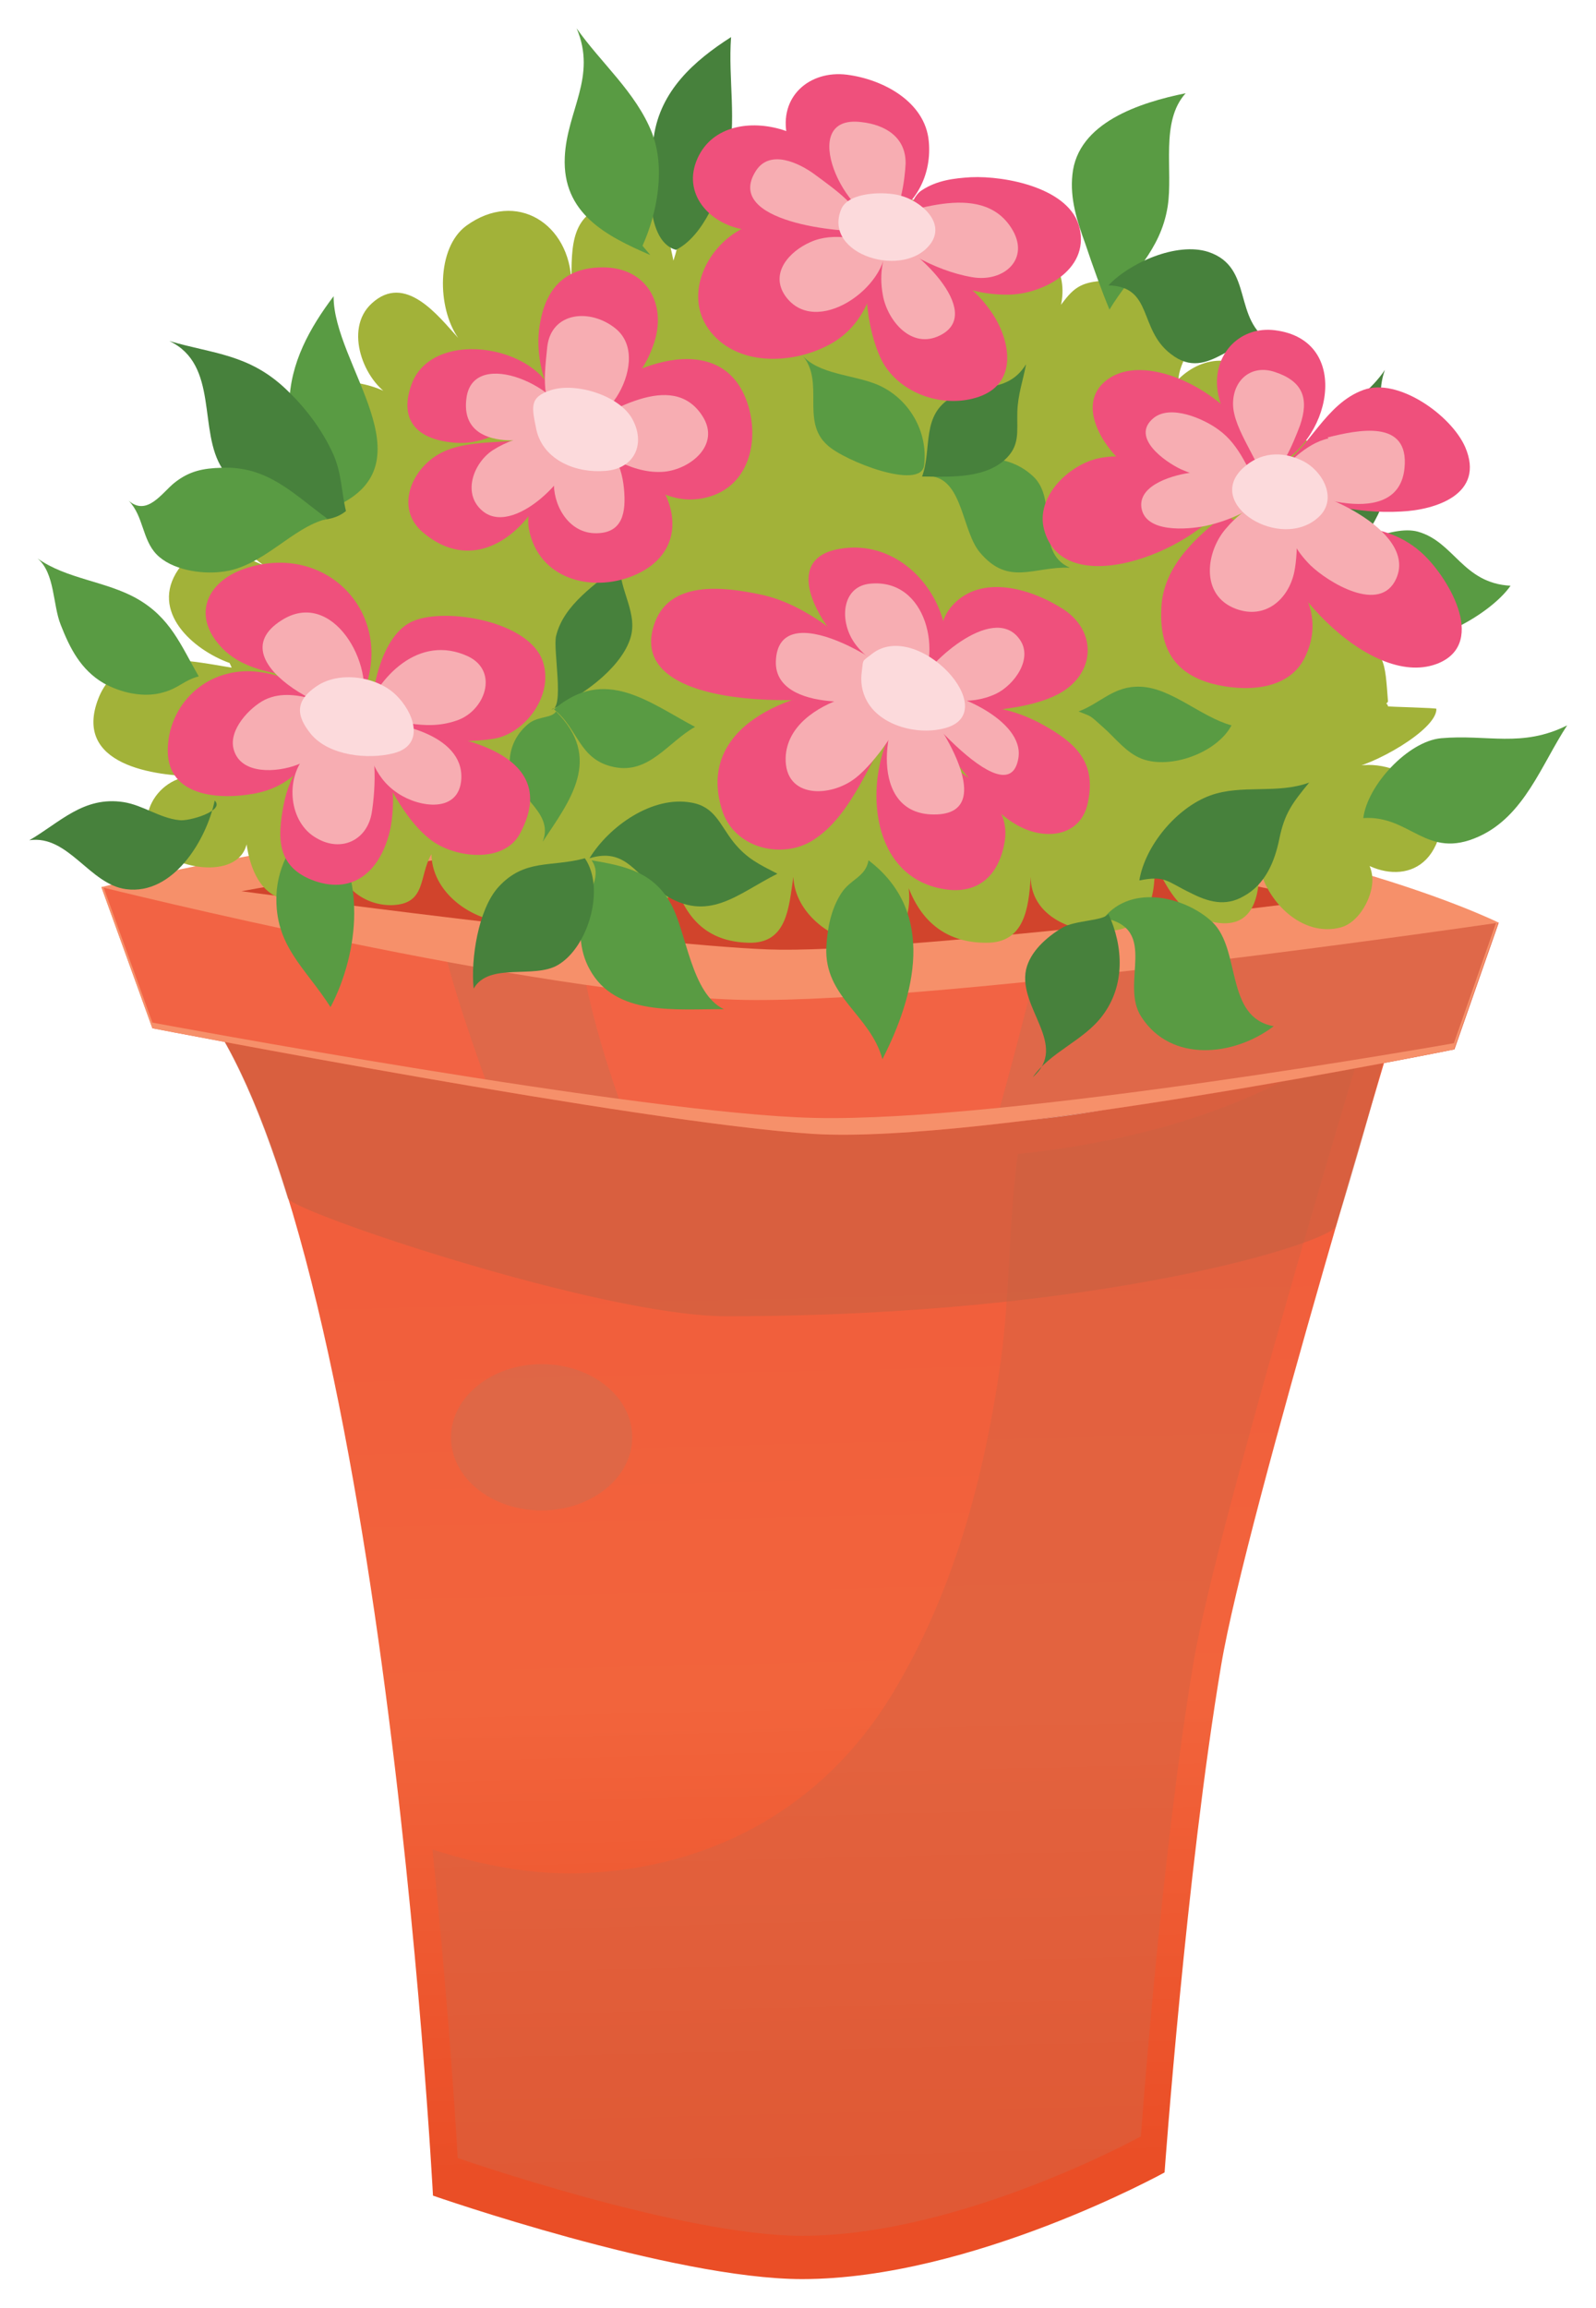 <?xml version="1.0" encoding="utf-8"?>
<!-- Generator: Adobe Illustrator 24.0.2, SVG Export Plug-In . SVG Version: 6.00 Build 0)  -->
<svg version="1.1" id="Layer_1" xmlns="http://www.w3.org/2000/svg" xmlns:xlink="http://www.w3.org/1999/xlink" x="0px" y="0px"
	 viewBox="0 0 310 448" style="enable-background:new 0 0 310 448;" height="448" width="310" xml:space="preserve">
<style type="text/css">
	.st0{fill:url(#SVGID_1_);}
	.st1{opacity:0.55;fill:#D66242;}
	.st2{opacity:0.55;fill:#C46142;}
	.st3{fill:#F26344;}
	.st4{opacity:0.65;fill:#D66A4C;}
	.st5{fill:#F6906A;}
	.st6{fill:#D1442C;}
	.st7{fill:#A2B239;}
	.st8{fill:#47813C;}
	.st9{fill:#599B43;}
	.st10{fill:#EF507C;}
	.st11{fill:#F7ADB2;}
	.st12{fill:#FCDADC;}
</style>
<g>
	
		<linearGradient id="SVGID_1_" gradientUnits="userSpaceOnUse" x1="154.497" y1="231.821" x2="149.974" y2="420.507" gradientTransform="matrix(-1 0 0 1 310 0)">
		<stop  offset="6.951870e-02" style="stop-color:#F15E3C"/>
		<stop  offset="0.519" style="stop-color:#F2643C"/>
		<stop  offset="1" style="stop-color:#EA4E26"/>
	</linearGradient>
	<path class="st0" d="M273.4,191.1c0,0-31.4,103.4-36.2,132.1c-6.8,40.4-11,98.5-11,98.5s-37.5,20.7-70.4,20.7
		c-25.2,0-71.7-16.2-71.7-16.2S73.8,229.9,35.6,191.1C35.6,191.1,193.2,252.9,273.4,191.1z"/>
	<path class="st1" d="M113.5,363.6c25.1-1.1,46.5-12.9,59.7-34.6c12-19.7,18-42.2,21.2-64.9c1.8-13.1,1.5-26.9,3.3-40.1
		c24.9-2.6,48.7-9.7,67.8-24.4c0,0-29.2,96.4-33.7,123.2c-6.3,37.7-10.2,91.9-10.2,91.9S186.6,434,155.8,434
		c-23.5,0-66.9-15.1-66.9-15.1s-1.4-25.8-4.9-59.9C93.8,362.2,103.7,364,113.5,363.6z"/>
	<path class="st2" d="M141.1,255.5c-24.4,0-84.4-20.3-85.2-22.9c-5.7-18.5-12.4-33.4-20.3-41.5c0,0,164.5,27.7,236.8,0.5
		c0,0-5.2,21.7-12.9,46.4C258.6,241.1,214,255.5,141.1,255.5z"/>
	<path class="st3" d="M291.1,179.1l-8.6,24.6c0,0-91.3,18.5-124.5,16.4S29.6,199.6,29.6,199.6l-9.9-27.4L291.1,179.1z"/>
	<path class="st4" d="M203.9,176.9l87.2,2.2l-8.6,24.6c0,0-49.8,10.1-89.2,14.5C197.2,204.5,200.7,190.7,203.9,176.9z"/>
	<path class="st4" d="M84,173.8l27.4,0.7c1.1,14.1,4.8,27.7,9.6,41c-8.4-1.3-17.3-2.7-26.1-4.2C90.5,199,86.2,186.6,84,173.8z"/>
	<path class="st5" d="M19.7,172.2c0,0,70.9-18.2,149.1-16.6c78.2,1.6,122.3,23.5,122.3,23.5s-106.2,15.6-146.3,15
		C104.8,193.4,19.7,172.2,19.7,172.2z"/>
	<path class="st6" d="M46.9,173c0,0,64.6-12,106-12.3c41.4-0.3,103.7,14,103.7,14s-82.7,10.5-107.3,9.6
		C124.8,183.4,46.9,173,46.9,173z"/>
	<path class="st5" d="M29.6,198.5c0,0,95.4,17.8,128.6,18.5c37.3,0.9,124.2-14.5,124.2-14.5l8.2-23.4l0.4,0l-8.6,24.6
		c0,0-91.3,18.5-124.5,16.4S29.6,199.6,29.6,199.6l-9.9-27.4l0.4,0L29.6,198.5z"/>
	<path class="st7" d="M205.4,61.5c2.7-7.1-0.3-13.6-7.8-15.1c-6.5-1.3-9.4,3.3-11.6,8.5c0.9-6.4,1.3-12.9-6-15.5
		c-7.7-2.7-23.2,1.4-25.4,8.7h0.4c0.6,0,0.8,0.1,1.3-0.4c0.3-7.2-8.7-11.5-15.5-10.8c-8.9,1-7.7,6.9-10,13.7
		c-1.3-6.7-3.3-12.5-11.5-11.1c-8.5,1.5-8.3,8.2-8.3,15.4c-0.3-11.5-10.7-18.1-20.4-11.1c-5.9,4.3-5.7,16-1.6,21.8
		c-3.9-4.3-10.3-12.7-16.8-6.7c-5.5,5-1.5,15.2,3.9,18.1h0.4c-4.6-3.2-15-4.8-18.4,0.9c-3.4,5.7,1.2,12.4,5,16.2
		c-4.3-3.6-13.8-7.1-17.3-0.7c-3,5.5,1.2,14.6,6.4,16.8c-5.7-2.6-13.2-6.1-17.6,0.4c-5.5,8.1,2.8,15.5,10,18.1l0.4,0.9
		c-8.1-1.3-21.8-4.6-25.9,6c-5,12.9,10.8,15.1,19.7,15.1c-8.2-0.9-14.1,9.3-7.2,14.8c5,4,17.8,5,16.4-4.8l-0.4-0.9
		c0,4.7,1.2,11.9,6,14.2c6.3,3,8.4-5,11.7-8.5c-0.1,5.8,4.9,10.3,10.8,10.2c6.8-0.2,5.2-5.6,7.7-9.9c0.1,6.5,5.9,11.4,11.8,12.8
		c8.6,2,11.8-3.5,14.1-11c1.1,6.1,3.6,12.6,10.5,13.7c6.4,1,9.5-5.3,10.6-10.7c2.2,7.5,6.4,12.2,14.6,12.4c7.5,0.2,7.8-6.8,8.7-12.8
		c0.5,12.9,24.2,20.1,22.4,2.2c2.6,6.7,7.5,10.6,15,10.6c7.5,0.1,8.3-6.7,8.7-12.8c0,7.3,7.5,10.7,13.9,10.6
		c8.6-0.1,10.3-5.3,10.2-13.2c2.7,5.4,5.3,10.5,12,11.5c7.2,1.1,8.4-5.2,8.3-11.1c1.2,6.7,8.2,14.1,15.9,12c3.2-0.9,5.6-5,6-8.2
		c0.6-4.7-3.1-7.6-6.9-9.8c3.5,7.2,15.2,11,19.3,2c4.5-9.9-8.9-18.2-17.4-14.7c4.9-0.5,17.6-7.6,17.5-11.7c0.3-0.2-9.7-0.4-9.4-0.5
		c-0.3-1.1-0.8,0.1,0-0.9c-0.6-7.5-0.4-11.1-7.3-10.6c0.1,0.2,0.2,0.3,0.4,0.4c1-0.3,2.4-1.4,3-2.8c0.1,0.3,0.1,0.5,0,0.8
		c2.1-2.6,6.6-8.4,5-11.2c0.2-0.5,0.4-0.9,0.5-1.4c-0.9-1.4-2.4-3.2-3.6-4.8c-4.6-2.4-10.3-3-15.9-2.8c-0.2-0.3-0.4-0.6-0.5-1
		c-0.3,0.8-0.8,0.7-1.2,1l0.9,1.3c3-3.6,9.6-9.7,7.7-15.1c-2.3-6.6-13.6-6.5-17-1.4c3-5,7.8-8.1,3.7-13.9c-4.3-6.1-11.4-6-16.4-1.1
		c0.2-3.1,2.2-4.9,2.2-8c0-4.2-2.5-6.5-5.6-8.1c-4-2.2-10.4-4-15-2.3c-3.4,1.3-4.3,4.8-7,6.6H205.4z"/>
	<path class="st8" d="M131.3,48.5c5.4-2.7,8.7-11.2,10-16.8c1.9-8.2,0.1-16.3,0.7-24.5c-7.2,4.6-13.7,10.4-15,19.3
		C126.1,32.5,124.8,46.7,131.3,48.5z"/>
	<path class="st9" d="M124.8,47.7c2.9-6.4,4.5-15.2,1.8-22c-3.1-7.8-9.9-13.5-14.6-20.2c4,9.4-1.9,16-2.3,25
		c-0.5,10.9,8,15.3,16.6,19C126.1,49.2,125,48,124.8,47.7z"/>
	<path class="st9" d="M65.2,98.3c18.6-8.4-0.5-27.6-0.4-40.8c-4.6,6.1-8.5,13-8.6,21C56,87.2,61.9,93.7,65.2,98.3z"/>
	<path class="st8" d="M67.2,99.2c-0.9-3.7-0.8-7.3-2.5-11.1c-2.2-4.8-5.4-9-9.2-12.6c-7.2-6.8-14.1-6.8-22.6-9.3
		c9.7,4.6,5.5,17.5,10.3,24.8C47,96.7,60.9,104.4,67.2,99.2z"/>
	<path class="st9" d="M63.6,100.7C57,95.9,52,90.4,43,90.8c-3.5,0.1-6.2,0.6-9.1,2.9c-2.4,1.9-5.3,6.6-8.9,3.5
		c2.9,3,2.6,7.5,5.4,10.4c2.9,3,8.6,3.9,12.6,3.4C51,110.2,56.7,102.3,63.6,100.7z"/>
	<path class="st9" d="M215.5,60.1c4.2-7,9.9-11.3,11.3-20c1.1-7-1.5-16.5,3.5-22c-8.9,1.8-21,5.7-22,15.8c-0.5,4.7,0.9,9,2.5,13.4
		C212.2,51.5,214,56.5,215.5,60.1z"/>
	<path class="st8" d="M215.3,55.4c4-4.3,13.2-8.5,19.4-6.5c9,3,4.5,13.3,12.4,17.7c-7-3-12.1,8.1-19.7,2.1
		C221.1,63.9,224,55.6,215.3,55.4z"/>
	<path class="st9" d="M179.5,90.3c0.8-6.6-3-13-9-15.6c-4.7-2-11.7-2-14.8-5.9c4.7,5.2-0.3,12.9,5,17.6
		C164,89.5,178.9,95.3,179.5,90.3z"/>
	<path class="st9" d="M181.2,92.5c5.6-4,13.9-5.2,19.4-0.1c5.2,4.7,0.1,14.7,7.2,17.8c-7-0.3-11.9,3.7-17.5-3
		C186.9,103.1,187,93.5,181.2,92.5z"/>
	<path class="st8" d="M179.1,92.5c2-5.4-0.3-12.1,6-15.5c5.1-2.7,10.6-0.5,14.2-6.3c-0.6,3.2-1.6,5.9-1.7,9.3
		c-0.1,3.9,0.6,6.6-2.6,9.4C190.7,93.1,183.5,92.5,179.1,92.5z"/>
	<path class="st9" d="M264.8,158.8c0.8-6.4,8.7-14.9,15.1-15.5c9-0.8,15.7,1.9,24.5-2.5c-5,7.6-8.3,17.6-17.2,21.6
		C277,167,274,158.2,264.8,158.8z"/>
	<path class="st9" d="M214.4,178.2c5.4-6.7,15.9-4.1,21.1,0.8c5.6,5.4,2.4,18.5,11.9,20.2c-7.6,5.8-19.9,7.2-25.7-1.8
		C217.4,190.9,225.3,180.3,214.4,178.2z"/>
	<path class="st8" d="M215.3,177.4c2.9,6.3,3.3,13.9-1.2,19.8c-3.6,4.8-10.1,7-13.5,11.9c7.1-6.2-2.9-13.4-1.3-20.9
		c0.8-3.5,4-6.3,7-8.1C208.8,178.6,214.3,178.8,215.3,177.4z"/>
	<path class="st8" d="M221.3,170.9c1.1-6.7,7.2-14.1,13.8-16.5c6.1-2.2,13-0.2,19.2-2.5c-3.3,4-4.8,6-5.8,10.9
		c-0.9,4.4-2.7,8.9-7,11.2c-3.5,2-6.8,1.1-10.3-0.7C226.6,171.1,226.4,169.9,221.3,170.9z"/>
	<path class="st9" d="M168.7,167c13.3,10.1,9,26.3,2.7,38.6c-2.4-8.7-11.3-12-10.9-21.7c0.2-3.7,0.9-7.4,2.9-10.5
		C165.2,170.6,168.1,170.3,168.7,167z"/>
	<path class="st8" d="M114.5,166.6c3.8-6.2,12.2-12.2,19.8-10.8c4.6,0.8,5.5,4.3,8.2,7.7c2.6,3.2,5,4.3,8.5,6.1
		c-7.8,3.9-13.4,9.7-22.2,3.9C123.5,170.1,121.7,164.4,114.5,166.6z"/>
	<path class="st9" d="M114.9,167c6.6,1.1,12.1,2.3,15.5,8.6c3,5.6,3.9,17.3,10.2,20.3c-9.1-0.1-21.1,1.5-26.1-7.8
		c-2-3.6-2.2-8.2-1-12.1C114.4,173.1,117,169.9,114.9,167z"/>
	<path class="st8" d="M113.6,166.6c4,5.8,0.7,17.2-5.2,20.7c-4.7,2.8-13.4-0.6-16.4,4.6c-0.6-5.7,0.9-15.4,4.8-19.7
		C101.9,166.6,107.1,168.4,113.6,166.6z"/>
	<path class="st8" d="M107.1,137.7c5.4-2.2,13.1-7.6,15.2-13.4c1.9-5.1-2.1-9.6-1.9-14.9c-4.5,4-10.9,7.8-12.4,14.1
		C107.4,126.1,109.7,137.7,107.1,137.7z"/>
	<path class="st9" d="M107.6,137.7c9.9-8.5,18.5-1.3,27.4,3.4c-5.2,2.9-8.9,9.2-15.7,7.8C112.4,147.5,112.4,141.5,107.6,137.7z"/>
	<path class="st9" d="M108,138.1c9.1,9.1,2.8,17.2-2.6,25.3c2.5-6.2-6.4-9-6.4-15.4c0-3,1.4-5.8,3.9-7.7
		C104.8,139,107.2,139.4,108,138.1z"/>
	<path class="st9" d="M61.5,159.7c5.1,5.8,7.3,9.4,7.3,17.6c0,6.2-1.8,12.9-4.6,18.2c-4.9-7.7-10.9-11.9-10.5-21.8
		C53.9,168.1,57.1,162.1,61.5,159.7z"/>
	<path class="st9" d="M38.6,131.3c-3.5-6.1-5.5-11.4-12-15.1c-6-3.4-13.7-3.8-19.3-7.8c3.4,2.9,2.9,8.9,4.5,12.9
		c1.8,4.6,3.9,8.7,8.3,11.3c3.4,1.9,7.9,2.9,11.6,1.8C34.7,133.6,35.8,132,38.6,131.3z"/>
	<path class="st8" d="M41.7,155.4c-1.6,7.7-8.1,18.4-17.2,17.2c-7.1-0.9-11.2-10.6-18.8-9.5c5.9-3.4,10.5-8.6,18.3-7.4
		c3.8,0.6,7,3.1,10.8,3.5C36.6,159.5,43.8,157.4,41.7,155.4z"/>
	<path class="st8" d="M256.6,112.3c5.6-4,10.4-9.2,12.5-16.1c2.5-8.4-2.9-16.8-0.1-24.4c-5.4,8-14.5,9.2-16.3,20.5
		C251.9,97.7,260,110.5,256.6,112.3z"/>
	<path class="st9" d="M256.6,108.4c4.8-1.7,13.7-6.6,18.8-5.2c7.1,2,8.7,10,18,10.5c-4,5.8-18,13.7-25.2,9.8
		C262.5,120.3,264,107.6,256.6,108.4z"/>
	<path class="st4" d="M87.6,279c0,7.9,7.9,14.2,17.6,14.2c9.7,0,17.6-6.4,17.6-14.2c0-7.9-7.9-14.2-17.6-14.2
		C95.5,264.8,87.6,271.2,87.6,279z"/>
	<path class="st10" d="M172.6,42.5c5.6-3,8.4-8.9,7.8-15.1c-0.7-7.6-8.8-12-15.9-12.9c-7.2-0.9-13.3,4.2-11.6,12
		C154.1,32.9,167.5,40.9,172.6,42.5z"/>
	<path class="st10" d="M166.2,39.9c-3.5-5.6-7.2-12.5-14.2-14.7c-6.1-1.9-13.6-0.9-16.5,5.5c-3.1,6.8,2.2,12.8,9.2,13.9
		C148.7,45.4,164.9,42.5,166.2,39.9z"/>
	<path class="st10" d="M164,43.8c-6.8-1.7-16-2.6-22.1,2c-5.8,4.4-8.7,12.7-3.8,18.7c5.3,6.5,15.4,6.2,22.4,2.7
		c7.4-3.6,9.8-11.2,10.3-18.7C171,47.1,163.6,45,164,43.8z"/>
	<path class="st10" d="M170,49.4c-3.3,4.7-1.2,16.7,1.8,21.5c3.7,5.8,11.8,8.4,18.4,6.1c7.9-2.8,5.9-11.6,2.1-16.8
		C186.2,51.7,179.5,52.1,170,49.4z"/>
	<path class="st10" d="M173.1,50.7c8.1,2.2,13.6,6.6,22.8,6.5c6.5-0.1,15.7-4.7,13.8-12.9c-1.8-7.8-14.4-10.2-21.1-9.9
		c-3.3,0.2-6.6,0.6-9.5,2.5C175.6,39,175.8,48.5,173.1,50.7z"/>
	<path class="st10" d="M112.3,80.4c6.6-3.5,11.6-5,14.6-13.4c2.8-7.8-1.2-15.1-9.8-15.1c-6.9,0-10.8,3.6-12.1,10.3
		c-0.7,3.3-0.5,6.7,0.3,9.9c0.4,1.4,0.8,2.6,1.4,3.9C107.4,77.5,113.8,80.6,112.3,80.4z"/>
	<path class="st10" d="M108,78.7c-1.5-11.5-24-15.6-28.1-4c-2.4,6.8,1,10.5,8,11.2C95.9,86.8,101.1,80.6,108,78.7z"/>
	<path class="st10" d="M112.3,80c6.7-8.1,26.5-16.9,32.4-3c2.9,6.8,1.6,16.2-6,19.1C127.1,100.4,118.7,87.6,112.3,80z"/>
	<path class="st10" d="M113.6,83c4.9,0.6,13.2,8.2,15.4,12.5c3.2,6.3,1.6,12.4-4.6,15.6c-7.7,4-18.3,2.2-21.2-6.6
		C99.8,94.5,111.9,91.6,113.6,83z"/>
	<path class="st10" d="M108,84.3c0.9,12.7-12.8,30.2-25.9,19c-5.5-4.7-2.1-12.5,3.6-15.4C91.8,84.7,101.9,86.6,108,84.3z"/>
	<path class="st10" d="M246.7,90.8c11.7-4.2,16.3-24.8,0.9-26.7c-6.6-0.8-11.6,4.3-11.2,10.8c0.2,3,1.6,6.1,3,8.7
		C240.7,85.9,246.3,90,246.7,90.8z"/>
	<path class="st10" d="M244.1,94.6c4.9-11.8-18.8-28.2-28.9-21c-6,4.3-1.7,12,2.5,15.9C224,95.1,236.1,94.6,244.1,94.6z"/>
	<path class="st10" d="M239,95.9c-5.8-4.9-18.3-8.6-25.8-6.9c-5.6,1.3-12.1,7.4-10.4,13.8C206.7,117.6,234.2,106.2,239,95.9z"/>
	<path class="st10" d="M238.1,99.8c-5.8,4.4-12,10.1-12.5,17.8c-0.5,7.7,2.1,13,9.8,15.1c6.1,1.6,14.6,1.5,17.9-4.8
		C259.5,115.9,246.7,106.2,238.1,99.8z"/>
	<path class="st10" d="M246.7,102.4c1.2,11.2,20,31.7,32.8,26.3c9.5-4.1,1.5-17.2-3.6-21.6C267.9,100.1,256.9,102.4,246.7,102.4z"/>
	<path class="st10" d="M247.1,94.6c8.4,2.9,15.9,5.2,25,4.7c6.8-0.3,16.4-3.4,12.5-12.5c-2.7-6.2-13.1-13.6-19.8-11.1
		c-7.4,2.7-10.4,11.3-16.4,15.1c0.4,0.8,0.2,0.8,0.7,1.3C248.1,92.6,248,94.2,247.1,94.6z"/>
	<path class="st10" d="M182.1,133c6.3-12.2-5-29.6-19.8-26.3c-14.2,3.2,4,25.3,12.1,25.4L182.1,133z"/>
	<path class="st10" d="M173.5,133c-6.9-7-16-15.6-25.8-17.6c-7.1-1.5-17.9-2.9-20.7,6C121.2,139.5,164.3,137.1,173.5,133z"/>
	<path class="st10" d="M168.3,133.4c-12.8,0-33.3,6.7-28.1,23.7c2.3,7.6,11.7,9.8,17.7,6c7.8-4.9,11.3-16.3,16.4-23.7L168.3,133.4z"
		/>
	<path class="st10" d="M173.1,142c-5.3,10.4-4,28.3,10.3,30.6c6.7,1.1,10.6-2.8,11.7-9C197.2,152.7,180.8,147.4,173.1,142z"/>
	<path class="st10" d="M182.5,144.6c5.3,4.9,9.4,12.9,15.9,16c5.1,2.5,11.6,1.6,12.9-4.8c1.7-7.9-2.4-11.6-8.7-15.1
		c-9.2-5.1-16.4-3.5-26.2-4.3L182.5,144.6z"/>
	<path class="st10" d="M181.7,138.1c7,0.3,17.9-0.1,24.1-3.5c7-3.9,7.3-12,0.8-16.3c-6.5-4.2-16-6.8-21.5-0.9
		C179.4,123.5,186,132.1,181.7,138.1z"/>
	<path class="st10" d="M71,133.4c5.1-14.7-7.6-27.9-22.9-23.2c-7.6,2.3-10.9,8.8-5.5,15C49.1,132.8,62.2,130.6,71,133.4z"/>
	<path class="st10" d="M67.5,136.4c-7.8-2.3-14.9-7.8-23.4-5.6c-6.7,1.7-11.2,7.6-11.5,14.2c-0.5,9.2,9,10.4,16.5,9.1
		c4.1-0.7,7-2.4,9.8-5.3C62.3,145.5,64.9,140.5,67.5,136.4z"/>
	<path class="st10" d="M65.4,138.6c-1.1,2.9-5,6-6.8,9c-1.7,2.9-2.9,5.4-3.5,8.6c-1.3,6.6-1.3,12.2,6,14.8
		c7.8,2.7,12.8-2.2,14.6-9.6c0.6-2.5,0.8-6,0.5-8.6C75.3,146.1,67.3,144.5,65.4,138.6z"/>
	<path class="st10" d="M69.7,141.2c3.9,6.9,7.7,17.2,14.2,22c4.7,3.4,14,4.4,17.1-1.4C110.9,143.4,80.8,141.2,69.7,141.2z"/>
	<path class="st10" d="M72.2,141.2c7.1,2,16.3,3.4,23.7,2.2c6.1-1,11.8-8.5,9.5-15.1c-2.7-7.7-18.6-10.4-25-7.8
		C74,123,71.7,134.7,72.2,141.2z"/>
	<path class="st11" d="M172,42.8c2.9-0.2,3.8-8.6,3.9-11c0.1-5.2-4-7.6-8.6-8.1C154.4,22.1,164.4,43.3,172,42.8z"/>
	<path class="st11" d="M168.4,43.2c7.7-1.7,22-8.3,28,1c3.9,6-1.4,10.7-7.6,9.6C181.2,52.5,173.9,47.9,168.4,43.2z"/>
	<path class="st11" d="M172.3,46.1c4.8,1.3,19.3,14.5,10.3,19c-5.6,2.8-10.2-2.9-11.1-7.7C170.6,52.5,171.8,50.5,172.3,46.1z"/>
	<path class="st11" d="M172,47.4c0.7,8.2-13.6,18.4-19.5,10c-3-4.4,0.8-8.6,4.9-10.4C162,44.9,167.3,46.6,172,47.4z"/>
	<path class="st11" d="M168.7,44.8c-5.2,0.5-28.2-1.7-21.9-11.6c2.7-4.3,8.4-1.6,11.5,0.7C162.9,37.3,166.4,39.7,168.7,44.8z"/>
	<path class="st11" d="M245,95.5c-2.6-4.2-4.1-9-8.2-12c-2.9-2.2-9.5-5.1-12.8-2.3c-4.4,3.7,2.2,8.4,5.4,9.9
		C234.6,93.4,240,94,245,95.5z"/>
	<path class="st11" d="M245.3,93.9c3.5-2,5.8-7.6,7.2-11.3c1.8-5.2,0.6-8.6-4.9-10.4c-4.5-1.5-8.1,1.5-8.1,6.2
		C239.5,83.5,245.2,90,245.3,93.9z"/>
	<path class="st11" d="M247.3,92.9c2.5-2.5,6.3-6.9,10.8-7.8c-0.1,0-0.2-0.1-0.2-0.2c5.7-1.4,15.9-3.7,14.9,6
		C271.6,102.9,253.1,96.4,247.3,92.9z"/>
	<path class="st11" d="M248.5,94.5c6.7-0.3,26.9,8.4,22.7,17.8c-3.1,7-13.3,0.7-16.7-2.6C248.7,103.8,251.3,101.5,248.5,94.5z"/>
	<path class="st11" d="M249.2,95.2c3.2,2.7,3,11.9,2.2,15.8c-1.1,5.3-5.6,9.3-11.3,7.2c-7.1-2.6-5.9-11.3-1.8-15.8
		C241.5,98.6,246,96.6,249.2,95.2z"/>
	<path class="st11" d="M248.9,94.9c-4.8,3.3-8.8,5.9-14.8,7.2c-3.5,0.7-11.7,1.4-12.4-3.6c-0.6-4.5,6.5-6.4,10-6.8
		C236.8,91,245.1,91.5,248.9,94.9z"/>
	<path class="st11" d="M109.9,83.5c3.7-2.1,7.5-2.7,9.9-6.5c2.5-3.9,3.8-9.9-0.2-13.2c-4.9-4-12.5-3.3-13.3,3.5
		C105.5,74.9,105.2,78.4,109.9,83.5z"/>
	<path class="st11" d="M110.6,82.9c-0.3-7.4-18.7-15.9-20-5.6C89.1,88.5,105.1,85.9,110.6,82.9z"/>
	<path class="st11" d="M111.6,83.5c6.3-3.1,18.9-11.9,24.8-2.8c3.8,5.8-2.7,10.7-7.9,10.9C122.3,91.9,115.9,87.5,111.6,83.5z"/>
	<path class="st11" d="M113.8,83.2c4.6,3,6.9,6.3,7.4,11.7c0.4,4.4-0.1,8.8-5.8,8.6c-5.1-0.2-8.1-5.6-7.8-10.3
		C107.9,90.4,110.5,83.6,113.8,83.2z"/>
	<path class="st11" d="M112.2,84.5c0.8,6.4-11.8,19.6-18.2,14.9c-4.4-3.3-2.1-9.5,1.7-12C101.2,83.9,106.3,84.2,112.2,84.5z"/>
	<path class="st11" d="M178.1,134.3c5.2-7.2,2-22.1-9.1-21c-5.1,0.5-5.9,6.2-3.7,10.4C167.8,128.5,174.2,130.8,178.1,134.3z"/>
	<path class="st11" d="M176.5,133.9c-3-4.8-25.4-18.7-25.8-5.5C150.4,138.5,170.6,137,176.5,133.9z"/>
	<path class="st11" d="M177.8,133.9c1.9-4.9,14.9-16.8,20.1-10c3,3.8-0.9,9.1-4.5,10.8C188.2,137.1,182.9,135.9,177.8,133.9z"/>
	<path class="st11" d="M179.1,133.9c5.7-0.2,20,5.8,18.7,13.3c-2,11.9-22.2-12.8-23.9-16.2L179.1,133.9z"/>
	<path class="st11" d="M176.8,133.9c4.3,3.7,18.3,24.3,4.6,24.2C168.7,158.1,171.3,139.7,176.8,133.9z"/>
	<path class="st11" d="M176.2,135.2c-0.2,4.7-6.4,13-10,15.8c-4.8,3.8-13.8,4.1-13.6-3.9c0.2-6.2,6.1-9.9,11.2-11.6
		c2.6-0.9,5.3-1.2,8.1-1.4C173.3,134.1,177.3,134,176.2,135.2z"/>
	<path class="st11" d="M70.2,137.5c2.8-8.4-5.6-23.4-15.5-17.1C41.2,128.9,68.9,141.4,70.2,137.5z"/>
	<path class="st11" d="M71.5,138.1c-6.3,0.2-13.6-5.3-20-2.3c-3,1.5-7.2,5.9-6.1,9.7c1.4,5,8.5,4.4,12.2,3
		C63.9,146.2,67.4,142.5,71.5,138.1z"/>
	<path class="st11" d="M70.5,139.4c2.9-8.1,10.9-16.4,20.4-12c6.1,2.9,3.3,10.7-2.3,12.5C82.1,142.1,77,139.3,70.5,139.4z"/>
	<path class="st11" d="M70.2,140.1c6.3-0.4,19.9,2.4,19.4,11.1c-0.4,6.7-8.1,5.6-12.3,2.8C72.3,150.7,71.4,145.5,70.2,140.1z"/>
	<path class="st11" d="M69.6,140.4c4.1,2.5,3.3,13.2,2.6,17.4c-0.9,5.3-5.9,7.7-10.7,4.9c-5.4-3-6.1-11.4-2.3-15.8
		C61.9,143.7,65.4,140.8,69.6,140.4z"/>
	<path class="st12" d="M163.4,40.6c1.4-3.4,8.6-3.5,11.6-2.6c3.7,1,8.6,5,5.9,9.1C175.9,54.4,159.7,49.5,163.4,40.6z"/>
	<path class="st12" d="M107.1,75.7c4.9-1.5,13.2,1.1,15.7,5.6c2.7,4.9,0.4,9.7-5.2,10.1c-5.6,0.5-12-2-13.4-7.9
		C103.3,79,102.7,77.1,107.1,75.7z"/>
	<path class="st12" d="M61.5,133.2c4.4-3,11.6-1.9,15.3,1.6c3.6,3.4,5.9,9.8-0.3,11.4c-5,1.3-12.6,0.5-16.1-3.7
		C57.3,138.7,57.5,135.9,61.5,133.2z"/>
	<path class="st12" d="M169.4,126.9c8.8-6.8,25.5,11.2,14.3,14.4c-5.2,1.5-12.6-0.3-15.3-5.2c-1-1.8-1.3-3.8-1-5.8
		C167.7,127.8,167.4,128.5,169.4,126.9z"/>
	<path class="st12" d="M241.5,90.8c3.3-3,7.4-3.3,11.4-1.4c4,1.9,7,7.4,3.3,10.9C248.9,107.2,233.7,97.9,241.5,90.8z"/>
	<path class="st9" d="M209.5,138.1c4.3-1.6,6.8-5,12-4.8c6,0.2,11.8,5.9,17.7,7.5c-2.8,5.3-11.8,8.6-17.4,6.5
		c-3.1-1.2-5.1-4-7.5-6.1C211.5,138.7,212.2,139.2,209.5,138.1z"/>
</g>
</svg>
